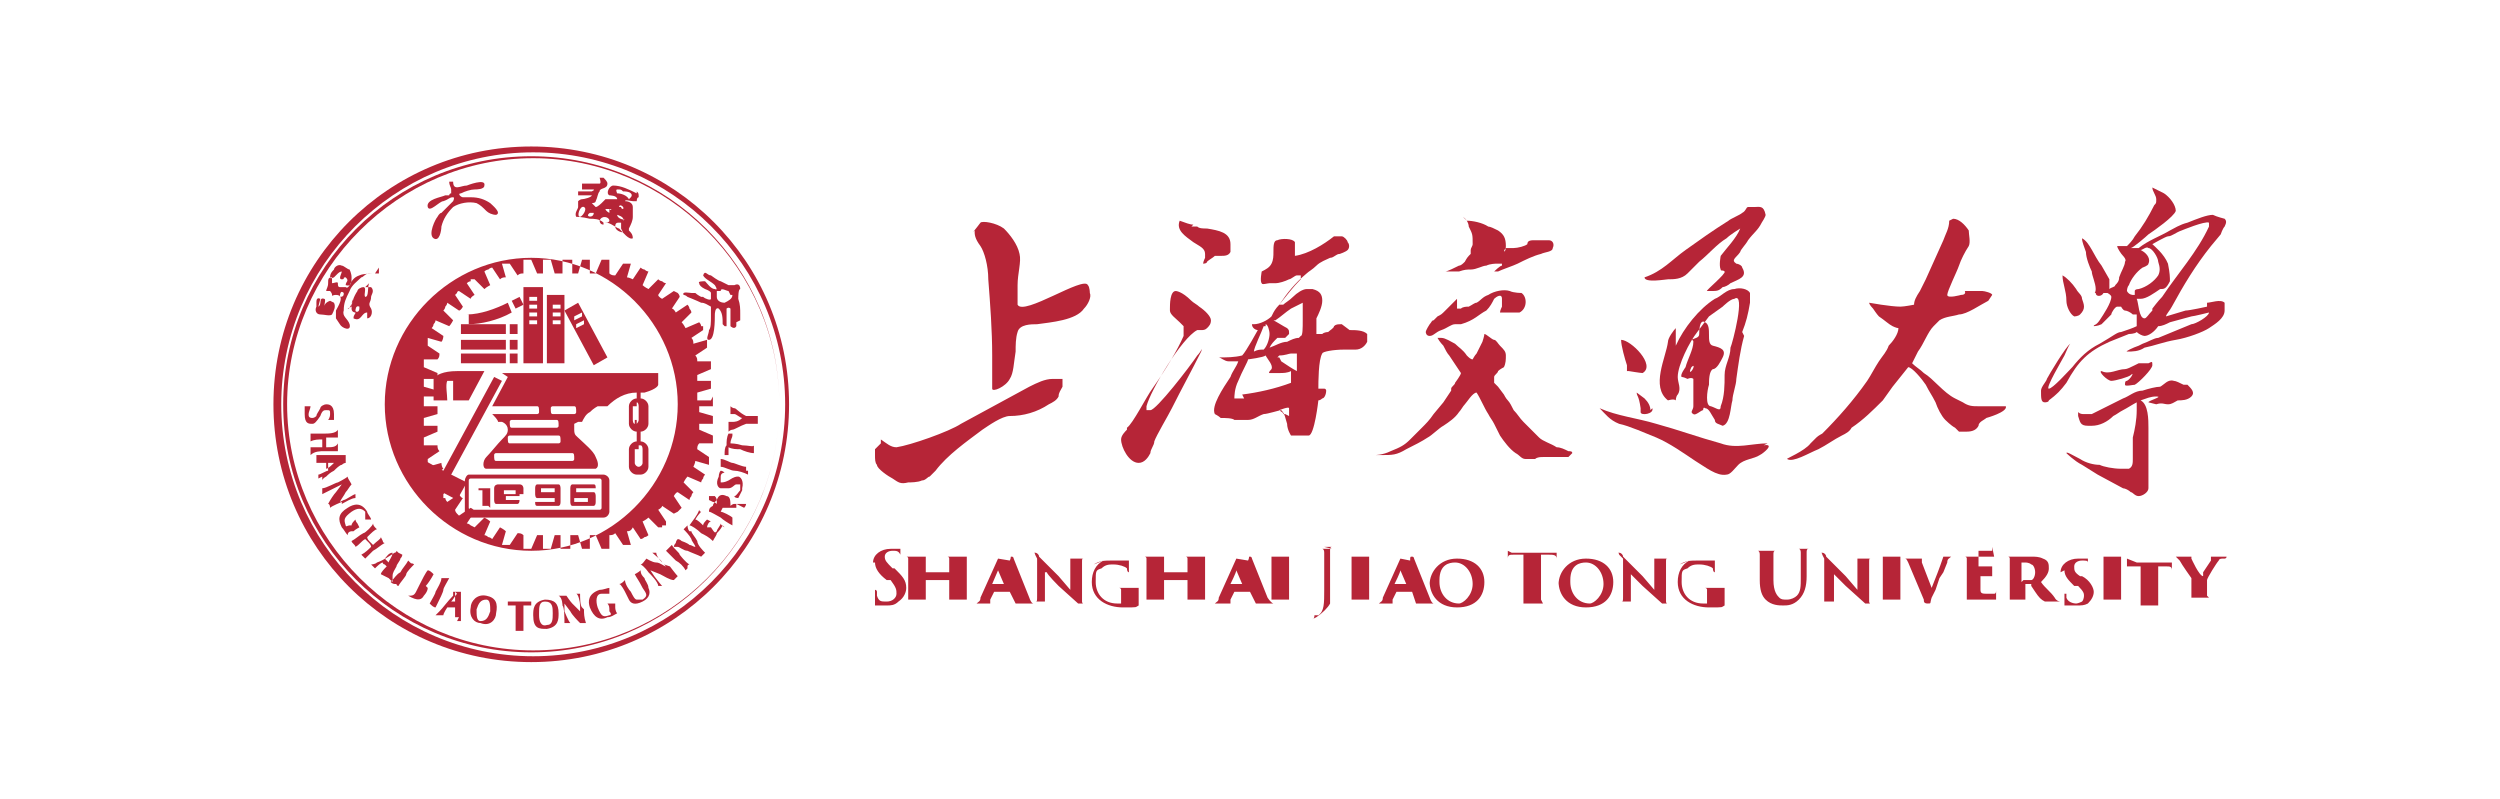<?xml version="1.0" encoding="UTF-8"?>
<svg xmlns="http://www.w3.org/2000/svg" version="1.1" viewBox="0 0 128 40.9">
  <defs>
    <style>
      .cls-1 {
        fill: #b62537;
        fill-rule: evenodd;
      }
    </style>
  </defs>
  <!-- Generator: Adobe Illustrator 28.7.1, SVG Export Plug-In . SVG Version: 1.2.0 Build 142)  -->
  <g>
    <g id="_图层_1" data-name="图层_1">
      <g>
        <path class="cls-1" d="M40.2,20.7c0,7.1-5.8,12.9-12.9,12.9s-12.9-5.8-12.9-12.9,5.8-12.9,12.9-12.9,12.9,5.8,12.9,12.9ZM27.2,7.5c-7.3,0-13.2,5.9-13.2,13.2s5.9,13.2,13.2,13.2,13.2-5.9,13.2-13.2-5.9-13.2-13.2-13.2h0Z"/>
        <path class="cls-1" d="M39.9,20.7c0,7-5.7,12.6-12.6,12.6s-12.6-5.7-12.6-12.6,5.7-12.6,12.6-12.6,12.6,5.7,12.6,12.6h0ZM27.2,8c-7,0-12.7,5.7-12.7,12.7s5.7,12.7,12.7,12.7,12.7-5.7,12.7-12.7-5.7-12.7-12.7-12.7h0Z"/>
        <path class="cls-1" d="M23.2,9.3c0,.5.4.2.7.2,0,0,1-.4.9,0,0,.2-.4.2-.5.2-.2,0-.5.1-.7.2-.2,0,0,.2.1.2.1,0,.3,0,.4,0,.4,0,.7.1,1,.3.1.1.6.5.3.6-.2,0-.4-.1-.5-.2-.2-.2-.3-.3-.5-.4-.4-.1-.9,0-1.2.2-.3.3-.5.6-.6,1,0,.2-.1.8-.4.6-.3-.2.1-1,.2-1.1,0,0,.1-.2.2-.2,0,0,.2-.2.3-.3,0,0,.2-.2.3-.3,0,0,.1-.2,0-.2-.2,0-.2.1-.5.2-.2,0-.7.6-.8.3-.1-.4.7-.5.9-.6h.2c0,0,0-.1.1-.1,0,0,0-.1,0-.2,0-.1-.1-.2-.1-.4.1,0,.2,0,.3,0h0ZM22.5,24l-.9-.5-.3.5c.2.2.3.4.4.7l1.7.9.5-.9-.8-.4,2.6-4.8s0,0,0,0l-.4-.2s0,0,0,0l-2.6,4.8Z"/>
        <path class="cls-1" d="M24.1,24.5c0,0-.1,0-.1.1v1.4c0,0,0,.1.1.1h6.6c0,0,.1,0,.1-.1v-1.4c0,0,0-.1-.1-.1,0,0-6.6,0-6.6,0ZM24.1,24.3h6.8c.1,0,.3.1.3.3v1.6c0,.1-.1.3-.3.3h-6.8c-.1,0-.3-.1-.3-.3v-1.6c0-.1.1-.3.2-.3h0ZM23.6,17.1h2.3v-.5h-2.3v.5h0ZM23.6,17.9h2.3v-.5h-2.3v.5h0ZM23.6,18.6h2.3v-.5h-2.3v.5h0ZM28.3,20.8c0,0-.1,0-.1.1h0c0,.2,0,.3.1.3h1.1c0,0,.1,0,.1-.1h0c0-.2,0-.3-.1-.3h-1.1ZM26.2,21.5c0,0-.1,0-.1.1h0c0,.2,0,.3.1.3h2.3c0,0,.1,0,.1-.1h0c0-.2,0-.3-.1-.3h-2.3ZM26.1,22.3c0,0-.1,0-.1.1h0c0,.2,0,.3.1.3h2.5c0,0,.1,0,.1-.1h0c0-.2,0-.3-.1-.3h-2.5ZM25.4,23.2c0,0-.1,0-.1.1h0c0,.2,0,.3.1.3h3.9c0,0,.1,0,.1-.1h0c0-.2,0-.3-.1-.3h-3.9ZM32.7,22.8h0c0,.2,0,.2,0,.2h-.1s0,0,0,0h0c0,0-.1,0-.1,0v.7c0,.1.1.2.2.2h0c.1,0,.2-.1.2-.2v-.7c0,0,0-.2-.1-.2ZM25.2,20.8h0l.8-1.5s0,0,0,0l-.3-.2h8v.6s0,.2-.7.4c0,0-.1,0-.2,0v.3c.2,0,.4.2.4.4v.9c0,.2-.2.4-.4.4v.5c.2,0,.4.2.4.4v.9c0,.2-.2.4-.4.4h-.2c-.2,0-.4-.2-.4-.4h0v-.9c0-.2.2-.4.4-.4v-.5c-.2,0-.4-.2-.4-.4v-.9c0-.2.2-.4.4-.4v-.3c-.6,0-1.1.3-1.5.7h-.5s-.2.1-.4.3c-.2.1-.3.3-.4.5h-.2s0,0-.2.1c0,0,0,0,0,0h0s0,0,0,0c0,0,0,0,0,0,0,0,0,0,0,0h0s0,0,0,0h0s0,0,0,0h0s0,0,0,0c0,0,0,.2,0,.3,0,.3.1.3.3.5.2.2.7.6.8.9.1.2.2.5,0,.6,0,0,0,0,0,0h-5.6c-.2,0-.2-.4,0-.6.2-.2.6-.7.8-.9.2-.2.3-.3.3-.5,0-.3-.3-.4-.3-.4h-.2c0-.1-.2-.3-.3-.4h2.3c0,0,.1,0,.1-.1h0c0-.2,0-.3-.1-.3h-2.1,0ZM23.1,19.5c0,0-.2,0-.2,0-.1.2,0,.7,0,1h-.7v-1.1c.1-.2.5-.4,1.2-.4h1.4s0,0,0,0l-.8,1.5h-.8s0-1,0-1ZM32.5,21.5h.1s0,0,0,0v.2c0,0,.1-.1.1-.2v-.7c0,0,0-.2-.1-.2h0c0,.2,0,.2,0,.2h-.1s0,0,0,0h0c0,0-.1,0-.1,0v.7c0,0,0,.2.1.2v-.2s0,0,0,0h0ZM26.1,17.1h.4v-.5h-.4v.5Z"/>
        <path class="cls-1" d="M23.9,16.1c.7,0,1.5-.3,2.1-.6l.2.5c-.7.4-1.6.6-2.2.6v-.5ZM26.2,15.4l.4-.2.2.4-.4.2-.2-.4ZM26.1,17.9h.4v-.5h-.4v.5ZM26.1,18.6h.4v-.5h-.4v.5h0ZM29.5,16.6v.2c0,0,.4-.2.4-.2v-.2c0,0-.4.2-.4.2ZM29.4,16.2v.2c0,0,.4-.2.4-.2v-.2c0,0-.4.2-.4.2ZM28.9,15.9l.7-.4,1.5,2.8-.7.4-1.5-2.8Z"/>
        <path class="cls-1" d="M28.3,16.6h.4v-.2h-.4v.2ZM28.3,16.2h.4v-.2h-.4v.2ZM28.3,15.8h.4v-.2h-.4v.2ZM27.1,16.6h.4v-.2h-.4v.2ZM27.1,16.2h.4v-.2h-.4v.2ZM27.1,15.8h.4v-.2h-.4v.2ZM27.1,15.4h.4v-.2h-.4v.2ZM26.8,18.6h1v-3.9h-1v3.9h0ZM28,18.6h.9v-3.5h-.9v3.5Z"/>
        <path class="cls-1" d="M36.4,20.5h-.7c0,0,0-.1,0-.1,0-.1,0-.2,0-.3,0,0,0,0,0,0l.7-.2s0,0,0,0c0,0,0-.1,0-.2h0c0,0,0-.1,0-.2,0,0,0,0,0,0h-.7s0,0,0,0c0-.1,0-.2,0-.3,0,0,0,0,0,0l.7-.3s0,0,0,0c0,0,0-.1,0-.2h0c0,0,0-.1,0-.2,0,0,0,0,0,0h-.7c0,.1,0,0,0,0,0-.1,0-.2-.1-.3,0,0,0,0,0,0l.6-.4s0,0,0,0c0,0,0-.1,0-.2h0c0,0,0-.1,0-.2,0,0,0,0,0,0l-.7.2s0,0,0,0c0-.1,0-.2-.1-.3,0,0,0,0,0,0l.6-.4s0,0,0,0v-.2c-.1,0-.1,0-.1,0h0c0,0,0-.1-.1-.2,0,0,0,0,0,0l-.7.3s0,0,0,0c0,0-.1-.2-.2-.3,0,0,0,0,0,0l.5-.5s0,0,0,0c0,0,0-.1-.1-.2h0s0,0,0,0c0,0,0-.1-.1-.2,0,0,0,0,0,0l-.6.4s0,0,0,0c0,0-.1-.2-.2-.2,0,0,0,0,0,0l.4-.6s0,0,0,0c0,0,0-.1-.1-.2h0s0,0,0,0h0s0,0,0,0c0,0,0,0-.2-.1,0,0,0,0,0,0l-.6.4s0,0,0,0c0,0-.2-.1-.2-.2,0,0,0,0,0,0l.4-.6s0,0,0,0c0,0-.1,0-.2-.1h0s0,0,0,0h0c0,0-.1,0-.2-.1,0,0,0,0,0,0l-.5.5s0,0,0,0c0,0-.2-.1-.3-.2,0,0,0,0,0,0l.3-.7s0,0,0,0c0,0-.1,0-.2-.1h0s0,0,0,0c0,0-.1,0-.2-.1,0,0,0,0,0,0l-.4.6s0,0,0,0c0,0-.2-.1-.3-.1,0,0,0,0,0,0l.2-.7s0,0,0,0c0,0-.1,0-.2,0h0c0,0-.1,0-.2,0,0,0,0,0,0,0l-.4.6s0,0,0,0c-.1,0-.2,0-.3-.1,0,0,0,0,0,0v-.7c0,0,0,0,0,0,0,0-.1,0-.2,0h0s0,0,0,0c0,0-.1,0-.2,0,0,0,0,0,0,0l-.3.7s0,0,0,0c-.1,0-.2,0-.3,0,0,0,0,0,0,0v-.7s0,0,0,0c0,0-.1,0-.2,0h0c0,0-.1,0-.2,0,0,0,0,0,0,0l-.2.7s0,0,0,0c-.1,0-.2,0-.3,0,0,0,0,0,0,0v-.7c0,0-.1,0-.1,0,0,0,0,0-.1,0h-.2s0,0-.1,0c0,0,0,0,0,0v.7c0,0-.1,0-.1,0-.1,0-.2,0-.3,0,0,0,0,0,0,0l-.2-.7s0,0,0,0c0,0-.1,0-.2,0h0c0,0-.1,0-.2,0,0,0,0,0,0,0,0,0,0,0,0,0v.7s0,0,0,0h-.3c0,0,0,0,0,0l-.3-.7s0,0,0,0c0,0-.1,0-.2,0h0s0,0,0,0c0,0-.1,0-.2,0,0,0,0,0,0,0v.7c0,0,0,0,0,0-.1,0-.2,0-.3.1,0,0,0,0,0,0l-.4-.6s0,0,0,0c0,0-.1,0-.2,0h0c0,0-.1,0-.2,0,0,0,0,0,0,0l.2.7s0,0,0,0c-.1,0-.2,0-.3.1,0,0,0,0,0,0l-.4-.6s0,0,0,0c0,0-.1,0-.2.1h0s0,0,0,0c0,0-.1,0-.2.1,0,0,0,0,0,0l.3.7s0,0,0,0c0,0-.2.1-.3.2,0,0,0,0,0,0l-.5-.5s0,0,0,0h-.2c0,.1,0,.1,0,.1h0c0,0-.1,0-.2.1,0,0,0,0,0,0l.4.6s0,0,0,0c0,0-.2.1-.2.2,0,0,0,0,0,0l-.6-.4s0,0,0,0c0,0-.1,0-.1.1h0s0,0,0,0c0,0-.1.1-.1.1,0,0,0,0,0,0l.4.6s0,0,0,0c0,0-.1.2-.2.2,0,0,0,0,0,0l-.6-.4s0,0,0,0c0,0,0,.1-.1.2h0c0,0,0,.1-.1.2,0,0,0,0,0,0l.5.5s0,0,0,0c0,0-.1.2-.2.3,0,0,0,0,0,0l-.7-.3s0,0,0,0c0,0,0,.1-.1.2h0c0,0,0,.1-.1.2,0,0,0,0,0,0l.6.4s0,0,0,0c0,0,0,.2-.1.3,0,0,0,0,0,0l-.7-.2s0,0,0,0c0,0,0,.1,0,.2h0c0,0,0,.1,0,.2,0,0,0,0,0,0l.6.4s0,0,0,0c0,.1,0,.2-.1.3,0,0,0,0,0,0h-.7c0,0,0,0,0,0v.2h0c0,0,0,.1,0,.2,0,0,0,0,0,0l.7.3s0,0,0,0c0,.1,0,.2,0,.3,0,0,0,0,0,0h-.7s0,0,0,0c0,0,0,.1,0,.2h0c0,0,0,.2,0,.2,0,0,0,0,0,0l.7.2s0,0,0,0c0,.1,0,.2,0,.3,0,0,0,0,0,0h-.7c0,0,0,0,0,.1,0,0,0,.1,0,.2h0c0,0,0,.2,0,.2,0,0,0,0,0,0h.7c0,0,0,.1,0,.1,0,.1,0,.2,0,.3,0,0,0,0,0,0l-.7.2s0,0,0,0c0,0,0,.1,0,.2h0c0,0,0,.2,0,.2,0,0,0,0,0,0h.7s0,0,0,0c0,.1,0,.2,0,.3,0,0,0,0,0,0l-.7.3s0,0,0,0v.2s0,0,0,0h0v.2c0,0,0,0,0,0h.7c0-.1,0,0,0,0,0,.1,0,.2.1.3,0,0,0,0,0,0l-.6.4s0,0,0,0c0,0,0,.1,0,.2h0c0,0,0,.1,0,.2,0,0,0,0,0,0l.7-.2s0,0,0,0c0,0,0,.2.1.3,0,0,0,0,0,0l-.6.4s0,0,0,0v.2c.1,0,.1,0,.1,0h0s0,0,0,0c0,0,0,.1.1.2,0,0,0,0,0,0l.7-.3s0,0,0,0c0,0,.1.2.2.3,0,0,0,0,0,0l-.5.5s0,0,0,0v.2h.1s0,0,0,0c0,0,0,.1.1.2,0,0,0,0,0,0l.6-.4s0,0,0,0c0,0,.1.2.2.2,0,0,0,0,0,0l-.4.6s0,0,0,0c0,0,0,.1.1.2h0s0,0,0,0c0,0,.1.1.1.1,0,0,0,0,0,0l.6-.4s0,0,0,0c0,0,.2.1.2.2,0,0,0,0,0,0l-.4.6s0,0,0,0c0,0,.1,0,.2.1h0s0,0,0,0h0s.2.1.2.1c0,0,0,0,0,0l.5-.5s0,0,0,0c0,0,.2.1.3.2,0,0,0,0,0,0l-.3.7s0,0,0,0c0,0,.1,0,.2.1h0s0,0,0,0c0,0,.1,0,.2.1,0,0,0,0,0,0l.4-.6s0,0,0,0c0,0,.2.1.3.2,0,0,0,0,0,0l-.2.7s0,0,0,0h.2c0,0,0,0,0,0t0,0c0,0,.1,0,.2,0,0,0,0,0,0,0l.4-.6s0,0,0,0c.1,0,.2,0,.3.1,0,0,0,0,0,0v.7c0,0,0,0,0,0,0,0,.1,0,.2,0h0c0,0,.1,0,.2,0,0,0,0,0,0,0l.3-.7s0,0,0,0c.1,0,.2,0,.3,0,0,0,0,0,0,0v.7s0,0,0,0c0,0,.1,0,.2,0h0c0,0,.1,0,.2,0,0,0,0,0,0,0l.2-.7s0,0,0,0c.1,0,.2,0,.3,0,0,0,0,0,0,0v.7c0,0,0,0,.1,0h.4s0,0,0,0v-.7c0,0,.1,0,.1,0,.1,0,.2,0,.3,0,0,0,0,0,0,0l.2.7s0,0,0,0c0,0,.1,0,.2,0h0c0,0,.1,0,.2,0,0,0,0,0,0,0v-.7s0,0,0,0c.1,0,.2,0,.3,0,0,0,0,0,0,0l.3.7s0,0,0,0c0,0,.1,0,.2,0h.2c0,0,0,0,0,0v-.7c-.1,0,0,0,0,0,.1,0,.2,0,.3-.1,0,0,0,0,0,0l.4.6s0,0,0,0c0,0,.1,0,.2,0h0s0,0,0,0c0,0,.1,0,.2,0,0,0,0,0,0,0l-.2-.7s0,0,0,0c.1,0,.2,0,.3-.2,0,0,0,0,0,0l.4.6s0,0,0,0c0,0,.1,0,.2-.1h0s0,0,0,0c0,0,.1,0,.2-.1,0,0,0,0,0,0l-.3-.7s0,0,0,0c0,0,.2-.1.3-.2,0,0,0,0,0,0l.5.5s0,0,0,0h.2c0-.1,0-.1,0-.1,0,0,0,0,0,0h.2c0-.1,0-.2,0-.2l-.4-.6s0,0,0,0c0,0,.2-.1.2-.2,0,0,0,0,0,0l.6.4s0,0,0,0c0,0,0,0,.2-.1h0s0,0,0,0h0c0,0,.1-.1.2-.2,0,0,0,0,0,0l-.4-.6s0,0,0,0c0,0,.1-.2.2-.2,0,0,0,0,0,0l.6.4s0,0,0,0c0,0,0-.1.1-.2h0s0,0,0,0c0,0,0-.1.1-.2,0,0,0,0,0,0l-.5-.5s0,0,0,0c0,0,.1-.2.2-.3,0,0,0,0,0,0l.7.3s0,0,0,0c0,0,0-.1.1-.2h0s0,0,0,0h0c0,0,0-.1.1-.2,0,0,0,0,0,0l-.6-.4s0,0,0,0c0,0,.1-.2.1-.3,0,0,0,0,0,0l.7.2s0,0,0,0c0,0,0-.1,0-.2h0s0,0,0,0c0,0,0-.1,0-.2,0,0,0,0,0,0l-.6-.4s0,0,0,0c0-.1,0-.2.1-.3,0,0,0,0,0,0h.7c0,0,0,0,0,0,0,0,0-.1,0-.2h0c0,0,0-.2,0-.2,0,0,0,0,0,0l-.7-.3s0,0,0,0c0-.1,0-.2,0-.3,0,0,0,0,0,0h.7s0,0,0,0c0,0,0-.1,0-.2h0c0,0,0-.2,0-.2,0,0,0,0,0,0l-.7-.2s0,0,0,0c0-.1,0-.2,0-.3,0,0,0,0,0,0h.7c0,0,0,0,0-.1v-.4s0,0,0,0h0ZM27.2,28.2c-4.1,0-7.5-3.4-7.5-7.5s3.4-7.5,7.5-7.5,7.5,3.4,7.5,7.5-3.4,7.5-7.5,7.5Z"/>
        <path class="cls-1" d="M26.8,25.3h0s0,0,0,0h0s0,0,0,0c0,0,0,0,0-.1v-.2c0,0,0-.2-.2-.2h-1.1c0,0-.2,0-.2.2v.2c0,0,0,.1,0,.1h0s0,0,0,0h0s0,0,0,0c0,0,0,0,0,.1v.2c0,0,0,.2.1.2h1.1c0,0,.1,0,.1-.2v-.2c0,0,0-.1,0-.1h0ZM25.8,25.1s0,0,0,0h.6s0,0,0,0h0c0,.2,0,.2,0,.2h-.6s0,0,0,0h0c0-.1,0-.1,0-.1ZM26.6,25.6s0,0,0,0h-.7s0,0,0,0h0c0-.2,0-.2,0-.2h.7s0,0,0,0c0,0,0,.1,0,.1ZM25,25.9h-.3v-.8s0,0,0,0c0,0,0,0,0,0h-.2c0,0,0-.1,0-.1h.3c0,0,0,0,0,0,0,0,0,0,.1,0h.2s0,0,0,0c0,0,0,1,0,1ZM17.1,15.5c.1.2,0,.4-.1.6-.1.1-.4,0-.6,0-.2,0-.3-.2-.2-.4,0,0,0-.1,0-.2,0-.1,0-.3.2-.2,0,0-.1.4-.1.4,0,0,0,0,0,0,.2-.1,0-.5.3-.4.1,0,0,.3,0,.4,0,0,0-.2.3-.3,0,0,0,0,0,0h0ZM17.1,14.2s-.2.1-.2,0c0-.2.1-.3.2-.4,0-.1.2-.3.4-.2.1,0,.3.2.4.2,0,0,.1.2.1.4,0,.2,0,.5-.3.4,0-.2.2-.2,0-.4-.2,0,0,.1-.2.1-.2,0,0-.3,0-.4,0,0-.1,0-.2.1,0,0,0,0-.1.1ZM18.7,14.7c0,0,.2,0,.3,0,.2.2,0,.4,0,.5,0,.3-.2.3,0,.6.1.2,0,.5-.2.5,0,0,0-.2,0-.3-.3,0-.3.5-.7.3,0,0,0,0,0,0,0-.2.1-.2.1-.3,0,0-.2,0-.2-.2,0-.3.1-.6.3-.9,0-.1.2-.2.3-.2.2,0,0,.4.1.5.2,0,.1-.5.2-.7,0,0,0,0,0,0ZM18,15.7c0-.1,0-.3.1-.4,0,0,0,0,0,0,0,0,0,0,0,0s-.2.6-.3.5h0ZM18.4,15.8h0c0,.2-.2.2-.2.1,0,0,0-.3.2-.2,0,0,0,0,0,0h0ZM19.2,14c-.1,0-.6,0-.8.1-.3.1-.4.3-.5.5,0,0-.1.2-.2.1,0,0-.2,0-.3,0-.1,0-.1-.1-.1-.2,0-.1-.2,0-.3,0,0,0,0-.2,0-.3-.2,0-.2.1-.2.3,0,.2-.1.3-.1.4,0,0,.1,0,.2,0,0,0,.1.1.1.2,0,.1,0,0,.2,0,.5,0,.1.6,0,.8,0,.1,0,.3,0,.4,0,0,.2.3.2.3.1.2.6.4.5,0-.1-.3-.4-.4-.3-.7,0-.4.1-.6.3-1,.1-.3.4-.5.6-.7.1,0,.2-.2.4-.2.2,0,.3,0,.5,0,0,0,0-.3,0-.3ZM17.4,15.2c0,0,0-.4.2-.2,0,.1,0,.2-.2.2ZM32.6,9.9c-.4-.2-.8-.4-1.2-.4-.2,0-.4.4-.2.5,0,0,.4,0,.4.2,0,0-.3,0-.6,0,0,0,0,0,0,0,0,0-.1.1-.2.2,0,0-.2.2-.3.2,0,0-.2-.2-.2-.2,0,0,.2,0,.2-.1.1-.2.1-.4.2-.5,0-.2.4-.1.4-.4,0-.1-.1-.2-.2-.3h0c0,0-.2,0-.2,0,0,0,.1.3,0,.3-.2,0-.4,0-.6,0,0,0-.2,0-.3,0,0,0,0,0,0,0,0,0,0,.2,0,.3t0,0s0,0,0,0c0,0,.2,0,.2,0,.1,0,.2,0,.3,0,.1,0,.2,0,0,.1h0s0,0,0,0c-.2,0-.5,0-.7,0,0,0,0,0,0,0,0,0,0,.1,0,.2,0,0,.1,0,.2,0,0,0,.3,0,.4,0,0,0,0,0,0,0,0,0,0,0,0,0,0,0,.1,0,.1,0,0,.1-.4.2-.5.2-.1,0-.2.1-.2.1,0,0,0,.2,0,.3,0,.1-.2.3-.1.5,0,0,.3,0,.7.1,0,0,0,0,0,0,.2,0,.5,0,.7.2,0,0,.1,0,.2,0,.3.1.5.3.6.3.2.2.5.6.7.5,0-.2-.1-.3-.2-.4,0,0,0,0,0-.1.1-.2.2-.4.2-.6,0-.2,0-.3,0-.5,0-.2-.2-.3-.4-.3,0,0,0,0,0,0,0-.1.3,0,.4,0,0,0,.2,0,.2,0,0,0,0-.2.1-.2,0-.2,0-.2-.1-.3ZM29.7,11.1c.1,0,.4-.4.2-.5-.2-.1-.4.5-.2.5ZM30.2,10.9s.1,0,.2,0c0,0,0,0,0,0,0,.3-.5.2-.2,0h0ZM31.3,10.5c0,0,.2,0,.2,0,0,0,0,0,0,0,0,0-.1,0-.2,0,0,0,0,0,0,0h0ZM30.9,11.4c.1,0,.3,0,.3-.1,0-.2-.4-.3-.5,0,0,0,0,.2.2.2ZM31.2,10.9s-.2-.1-.2-.2c0,0,.1,0,.3,0,0,0,0,0,0,0,0,0,0,.1-.1,0h0ZM31.8,11.7c0-.1,0-.2,0-.3,0,0,0,0,0,0,0,0,0,0-.1,0,0,0,0,0,0,0-.1,0-.2,0-.2.2,0,.2.3.3.4.3,0,0,0,0,0,0ZM32,11.2c0,.1-.4,0-.4-.2,0,0,0,0,0,0,0,0,.4.1.3.3h0ZM31.7,10.6c0-.2.3,0,.2.1,0,0,0,0,0,0,0,0,0,0,0,0,0,0-.1,0-.1-.1ZM32.2,10.2s0,0,0,0c-.1-.2-.4-.3-.6-.3,0,0,0,0,0,0h0c0,0-.1-.2,0-.2.2,0,.2,0,.3.1.1,0,.3,0,.4.1,0,0,0,0,0,0,0,0,0,0,0,0h0s0,0,0,0c.1.1,0,.2,0,.2ZM37.9,16.4c0,0,0-.2,0-.3,0-.3,0-.5-.1-.8,0-.1,0-.5.1-.5,0,0,0,0,0,0,0-.2-.1-.3-.3-.2-.1,0-.2,0-.3,0,0,0-.2-.1-.4-.2-.1,0-.5-.3-.5-.3-.2,0-.3-.3-.4,0,.1.2.4.3.6.5,0,0,.2.3,0,.2-.2,0-.4-.3-.5-.4-.1,0-.4,0-.3.1,0,.1.1.2.3.3,0,0,.3.1.3.2,0,0,0,.3,0,.3,0,.1-.3,0-.4-.1,0,0,0,0-.1,0,0,0-.2-.1-.3-.2,0,0-.1,0-.2,0-.1,0-.5-.1-.4.1,0,0,0,0,0,0,0,0,.1,0,.2.1,0,0,.5.2.7.3.2,0,.3.1.5.2,0,0,0,0,0,.1,0,0,0,.3,0,.4,0,.3,0,.6-.1.7,0,.2-.2.5,0,.5.3,0,.3-1,.3-1.3,0,0,0-.4.2-.3.2.2.2.5.2.8,0,0,0,0,.1.1,0,0,.1,0,.1,0,0,0,0-.2,0-.3,0-.2,0-.4,0-.6,0,0,.1-.1.2,0h0s0,.2,0,.2c0,.2,0,.7,0,.7,0,0,.2.2.3,0,0,0,0-.2,0-.2ZM37.5,15.1c0,.2-.2.3-.4.4-.2,0-.4-.1-.4-.3,0,0,0-.3,0-.3,0,0,.2,0,.2,0,0,0,0,0,0,0,0-.2.3,0,.4,0,0,0,.1.2.1.2h0ZM28.6,24.8h-1.1c0,0-.1,0-.1.2v.3c0,0,0,.2.1.2h.9s0,0,0,0h0c0,.1,0,.2,0,.2h-.7s0,0,0,0h-.3c0,.1,0,.2.1.2h1.1c0,0,.1,0,.1-.2v-.7c0,0,0-.2-.1-.2ZM28.4,25.2s0,0,0,0h-.7s0,0,0,0v-.2s0,0,0,0h.7s0,0,0,0v.2ZM29.3,25.9h1.1c0,0,.1,0,.1-.2v-.3c0,0,0-.2-.1-.2h-.9s0,0,0,0h0c0-.1,0-.2,0-.2h.7s0,0,0,0h.3c0-.1,0-.2-.1-.2h-1.1c0,0-.1,0-.1.2v.7c0,0,0,.2.1.2ZM29.4,25.5s0,0,0,0h.7s0,0,0,0v.2s0,0,0,0h-.7s0,0,0,0v-.2ZM15.6,21.2c0,0,0-.3,0-.4,0,0,.2,0,.3,0h0c0,.1-.1.3-.1.4,0,.1,0,.2.2.2,0,0,.1,0,.2-.1,0-.1.1-.2.2-.4,0-.1.2-.2.3-.2.1,0,.4,0,.4.5,0,0,0,.2,0,.3,0,0-.2,0-.3,0h0c0,0,.1-.1.1-.3,0-.2,0-.2-.2-.2-.1,0-.2,0-.3.3-.2.3-.3.4-.4.4-.2,0-.4,0-.4-.5ZM16.6,23.1c-.2,0-.5,0-.7.2,0,0,0-.1,0-.2,0,0,0-.1,0-.2.2,0,.5,0,.6,0,0,0,0-.2,0-.2,0,0,0-.2,0-.2-.2,0-.4,0-.6.1,0,0,0-.1,0-.2,0,0,0,0,0-.2.2,0,.5,0,.7,0,.2,0,.6,0,.7-.2h0c0,0,0,.1,0,.2,0,0,0,.1,0,.2-.1,0-.3,0-.6,0,0,.2,0,.3,0,.5.3,0,.5,0,.6-.2h0c0,0,0,.1,0,.2,0,0,0,.1,0,.2-.2,0-.5,0-.7,0h0ZM16.3,24.5c0,0,0-.1,0-.2.1,0,.4-.2.5-.2,0,0,0-.1,0-.2v-.2c-.2,0-.4,0-.6,0,0,0,0-.1,0-.2,0,0,0-.1,0-.2,0,0,.2,0,.3,0,.3,0,.7,0,1,0,0,0,.1,0,.2,0h0c0,0,0,.1,0,.2,0,0,0,.1,0,.2,0,0-.1,0-.2.1-.1,0-.3.2-.4.3-.2.1-.3.2-.4.3,0,0-.2.1-.2.2,0,0,0-.1,0-.2ZM17.2,23.7h0c-.2,0-.3,0-.5,0,0,0,0,.2,0,.3.1,0,.3-.2.4-.3h0ZM17.5,25.7c0,0-.5.2-.6.3,0,0,0-.2-.1-.2.1-.2.3-.5.4-.6l.3-.4h0s-.4.2-.4.2c0,0-.4.2-.6.3h0c0-.2,0-.2,0-.3.2,0,.7-.3.8-.3,0,0,.4-.2.5-.3h0c0,.1.1.2.2.4-.1.1-.2.3-.3.4-.1.2-.2.3-.3.5h0s.2-.1.2-.1c.1,0,.5-.3.6-.3,0,0,0,0,0,.1,0,0,0,0,0,.1-.2,0-.5.2-.7.3h0ZM18,27.2c0,0-.2,0-.2.2-.1-.1-.2-.3-.3-.4-.2-.4-.2-.7.3-1,.3-.2.7-.3,1,.2,0,.1.2.3.2.4,0,0-.2,0-.3,0h0c0-.1,0-.3,0-.4-.2-.2-.4-.2-.7,0-.4.3-.4.4-.3.7,0,.1.1,0,.2,0h.1c0-.1.1-.2.2-.3h0c0,0,0,.1.1.2,0,0,0,0,.1.2,0,0-.2.1-.3.2h0ZM19.2,28.1c-.1.1-.4.4-.5.5,0,0,0,0-.1-.1,0,0,0,0-.1-.1.2-.1.4-.3.5-.4,0,0,0-.1-.1-.2,0,0-.1-.1-.2-.2-.2.1-.3.3-.5.4,0-.1-.2-.2-.2-.3.2-.1.4-.3.6-.4.1,0,.5-.4.5-.5h0c0,0,0,.1.1.2,0,0,0,0,.1.1-.1,0-.3.2-.5.4,0,0,0,.1.1.2,0,0,0,0,.2.2.2-.2.4-.3.4-.4h0c0,0,0,0,.1.2,0,0,0,.1.1.1-.2.1-.4.3-.6.4h0ZM19.7,29.5s0,0-.2-.1c0-.1.2-.3.3-.4,0,0,0,0-.1-.1,0,0-.1,0-.1-.1-.1,0-.3.2-.4.3,0,0,0,0-.1-.1,0,0,0,0-.1-.1,0,0,.2,0,.3-.1.3-.1.6-.3.9-.5,0,0,.1,0,.1-.1h0c0,0,0,0,.1.1,0,0,0,0,.2.1,0,0,0,.1-.1.2,0,.1-.2.3-.2.4-.1.2-.2.3-.2.5,0,0,0,.2,0,.3,0,0-.1-.1-.2-.2ZM20.1,28.3h0c-.2,0-.3.2-.4.3,0,0,0,0,.1.1,0,0,0,0,.1.1,0-.1.2-.3.2-.5h0ZM20.2,29.9c0,0-.1,0-.2-.1.2-.2.3-.4.5-.5.1-.2.3-.4.4-.6h0c0,0,0,0,.1.1s.1,0,.2.1c-.1.1-.4.4-.4.5,0,.1-.3.4-.4.6,0,0-.1,0-.1-.1h0ZM21.9,30.1c0,.2-.2.4-.2.4-.1.2-.3.3-.8,0h0c.2,0,.3,0,.4-.2,0,0,.1-.2.2-.4.1-.2.3-.6.4-.7h0c.1,0,.2.1.3.2-.1.2-.3.5-.4.6ZM22.3,31.1c-.1,0-.2-.1-.3-.2.1-.2.3-.5.3-.6.1-.2.3-.5.3-.7h0c0,0,.1,0,.2,0,0,0,.1,0,.2,0-.1.2-.3.5-.3.6,0,.1-.2.5-.3.7ZM23.5,31.6c0,0-.1,0-.2,0,0-.1,0-.4,0-.5,0,0-.1,0-.2,0,0,0-.1,0-.2,0,0,0-.2.3-.2.4,0,0-.1,0-.2,0,0,0-.1,0-.2,0,0,0,.2-.2.2-.2.2-.2.4-.5.7-.8,0,0,0,0,0-.2h0s.2,0,.2,0c0,0,.1,0,.2,0,0,0,0,.1,0,.2,0,.2,0,.3,0,.5,0,.2,0,.4,0,.5,0,0,0,.2,0,.3,0,0-.1,0-.2,0h0ZM23.4,30.4h0c-.1.1-.2.3-.3.4,0,0,0,0,.1,0,0,0,0,0,.1,0,0-.2,0-.3,0-.5ZM25.4,31.4c0,.3-.3.7-.8.5-.3,0-.6-.3-.5-.8,0-.3.3-.7.8-.6.5.1.6.4.5.9h0ZM24.4,31.2c0,.3,0,.6.2.6.3,0,.4-.2.5-.5,0-.3,0-.6-.2-.6-.3,0-.4.2-.5.5ZM27.2,31h0c-.1,0-.2,0-.4,0,0,0,0,.3,0,.6,0,.3,0,.6,0,.7,0,0-.1,0-.2,0,0,0-.1,0-.2,0,0-.2,0-.6,0-.7,0-.2,0-.4,0-.6-.2,0-.4,0-.4,0h0c0,0,0-.1,0-.2.2,0,.4,0,.6,0,.2,0,.4,0,.6,0,0,0,0,.1,0,.2ZM28.6,31.4c0,.3,0,.7-.6.8-.4,0-.7,0-.7-.7,0-.3,0-.7.6-.8.5,0,.7.2.7.7ZM27.6,31.5c0,.3.1.6.4.5.3,0,.3-.3.3-.6,0-.3,0-.6-.4-.6-.3,0-.3.3-.3.6ZM29.9,31.2c0,.2,0,.4.1.7,0,0-.2,0-.3,0-.1-.1-.4-.4-.5-.6l-.3-.4h0v.4c0,0,.2.5.3.6,0,0-.2,0-.3,0,0-.2,0-.8-.1-.9,0,0,0-.4-.2-.5h0c.1,0,.3,0,.4,0,0,0,.2.3.3.4.2.2.3.3.4.4h0s0-.3,0-.3c0-.2-.1-.6-.2-.6,0,0,.1,0,.1,0,0,0,0,0,.1,0,0,.2,0,.6.1.7h0ZM31.5,31.1c0,0,0,.2.1.3-.2.1-.3.2-.5.2-.4.2-.7,0-.9-.5-.1-.3-.1-.7.5-.9.2,0,.4-.1.5-.1,0,.1,0,.2,0,.3h0c-.1,0-.3,0-.4,0-.3,0-.3.4-.2.7.2.5.3.5.6.4.1,0,.1-.1,0-.2h0c0-.2,0-.3-.1-.4h0c0,0,.1,0,.2,0,0,0,.1,0,.2,0,0,0,0,.2,0,.3ZM33,29.6c0,.1.2.3.2.5.1.2.1.5-.3.7-.4.2-.6.1-.7-.1,0,0-.1-.2-.2-.4,0,0-.2-.4-.3-.4h0c.1,0,.2-.1.3-.2,0,.2.2.5.3.6.1.2.2.4.3.4,0,0,.2,0,.3,0,.3-.2.2-.3,0-.6-.2-.4-.3-.5-.4-.7,0,0,.2-.1.3-.2,0,.2.1.3.2.4ZM34.3,29c0,0,.3.4.4.5,0,0-.1.1-.2.2-.2,0-.5-.2-.7-.3l-.5-.2h0s.2.3.2.3c0,0,.3.4.4.5,0,0,0,0-.1,0,0,0,0,0-.1,0,0-.2-.4-.6-.5-.7,0,0-.2-.3-.4-.4h0c.1,0,.2-.2.3-.3,0,0,.3.2.5.2.2,0,.4.2.5.2h0s-.2-.2-.2-.2c0-.1-.4-.4-.5-.5,0,0,0,0,.1,0,0,0,0,0,.1,0,0,.2.3.5.4.6ZM35.2,29.1s0,0-.1.1c-.1-.2-.3-.4-.5-.5-.2-.2-.4-.4-.5-.5h0c0,0,0,0,.1-.1,0,0,0,0,.2-.2.1.2.4.4.4.5,0,0,.3.4.5.5,0,0-.1,0-.1.1h0ZM35.4,27.2c0,.1.2.3.3.5,0,.2.3.5.4.6,0,0-.1.1-.2.2-.2-.1-.5-.2-.7-.3-.2,0-.4-.2-.5-.2,0,0-.2,0-.2,0h0s0-.1.1-.2c0,0,0-.1.1-.2,0,0,.1,0,.2.1,0,0,.3.1.4.2.1,0,.2.1.3.1h0c0-.1-.2-.3-.2-.4-.1-.2-.3-.4-.4-.5,0,0,0,0,.1-.1,0,0,0,0,.1-.1,0,0,0,.2.1.3ZM37,26.9c-.1.2-.2.3-.3.4,0,.1-.1.2-.2.4-.2-.2-.4-.3-.6-.4-.2-.2-.5-.4-.6-.4h0c.2-.3.4-.5.5-.8,0,0,0,.1.1.1h0c0,0-.2.2-.3.4.1,0,.3.2.4.3,0-.1.1-.2.2-.3,0,0,0,0,.2.1-.1,0-.2.2-.2.3h.2c.2.3.2.3.3.2,0-.1.2-.3.2-.4h0c0,0,0,.1.2.2h0ZM37.7,25.8c0,0,0,.1,0,.2-.1,0-.2,0-.4,0-.1,0-.2,0-.3,0,0,0,0,0-.1.2.1,0,.5.2.6.3,0,0,0,.1,0,.2,0,0,0,.1,0,.2-.2-.1-.5-.3-.6-.4-.2-.1-.5-.3-.6-.3h0c0-.1,0-.2.2-.3,0-.1.1-.2.2-.3.1-.3.3-.3.5-.2.2,0,.2.3.2.5h0c0,0,.1-.1.2-.1,0,0,0,0,.2,0,.1,0,.3,0,.4,0h0c0,0,0,.1-.1.2h0ZM36.3,25.5s0,0,0,.1c0,0,.2.1.2.1,0,0,.1,0,.2.1,0,0,0,0,0-.1,0-.1,0-.2-.1-.3-.2,0-.2,0-.3,0ZM38,25.1c0,0-.1.2-.2.4,0,0-.2,0-.2-.1h0c.1,0,.2-.2.3-.3,0-.1,0-.2,0-.3,0,0-.1,0-.2,0-.1,0-.2.2-.4.2-.1,0-.3,0-.4,0-.1,0-.3-.2-.1-.6,0,0,0-.2.1-.3,0,0,.1,0,.2.1h0c0,0-.2,0-.2.2,0,.1,0,.2,0,.3.1,0,.2,0,.4-.1.3-.2.4-.2.5-.2.1,0,.3.2.2.6h0ZM38.3,24.1c0,0,0,.1,0,.2-.2-.1-.5-.2-.7-.2-.2,0-.5-.2-.7-.2h0c0,0,0-.1,0-.2,0,0,0-.1,0-.2.2,0,.5.2.6.2.1,0,.5.2.7.2,0,0,0,.1,0,.2h0ZM37.5,22.3h0c0,.1-.1.2-.1.4,0,0,.3,0,.6.1.3,0,.6.1.6,0,0,0,0,.1,0,.2,0,0,0,.1,0,.2-.2,0-.5-.1-.7-.2-.2,0-.4,0-.6-.1,0,.2,0,.3,0,.4h0c0,0-.1,0-.2,0,0-.2,0-.4.1-.5,0-.2,0-.4.1-.6,0,0,.1,0,.2,0ZM37.6,20.9c.1,0,.2.2.6.4.1,0,.2,0,.3,0,0,0,.2,0,.3,0,0,0,0,.1,0,.2,0,0,0,0,0,.2,0,0-.2,0-.3,0,0,0-.2,0-.3,0-.3.1-.6.3-.7.3,0,0-.1,0-.2.1h0c0-.2,0-.3,0-.5,0,0,.1,0,.2,0,.1,0,.3,0,.5-.2h0c-.1,0-.3-.2-.4-.2,0,0-.1,0-.2,0,0,0,0,0,0-.2,0,0,0-.1,0-.2,0,0,.1.1.2.1ZM44.8,23c0,0,0,.2,0,.3,0,.2,0,.4.1.5,0,.2.6.6.8.7.3.2.4.3.8.2.1,0,.5,0,.7-.1.2,0,.3-.2.4-.2,0,0,.2-.2.3-.3.6-.8,1.6-1.5,2.4-2.1.3-.2,1-.7,1.4-.7.7,0,1.4-.2,2-.6.2-.1.4-.2.5-.4,0-.2.1-.3.2-.5,0,0,0-.4,0-.4,0,0-.2,0-.3,0,0,0-.2,0-.2,0-.4,0-.8.2-1.2.4l-3.5,1.9c-.6.4-2.6,1.1-3.3,1.2-.3,0-.5-.2-.8-.4,0,0,0,0,0,0,0,.1,0,.2,0,.2h0s0,0,0,0ZM49.9,11.8c0,.2,0,.4.3.8.2.3.4,1,.4,1.7.1,1.3.2,2.6.2,3.9,0,.7,0,1.2,0,1.7h0c0,.2.7-.1.9-.5.2-.3.2-.8.3-1.4,0-.3,0-.7.1-1,.1-.4.7-.4,1-.4.7-.1,2-.2,2.4-.8.2-.2.4-.6.3-.8,0,0,0-.3-.1-.4-.2-.5-3.3,1.6-3.6,1,0-.2,0-.9,0-1,0-.6.2-1.2.1-1.6-.1-.5-.5-1-.8-1.3-.4-.3-1.1-.4-1.2-.3,0,0-.3.4-.4.5h0ZM75.1,11.3c.3,0,.8.1,1.1.3.1,0,.3.1.5.2.3.2.4.4.4.8s-.2.3,0,.1c0,0,.3,0,.4,0,.2,0,.6-.1.7-.2,0-.2.2-.2.4-.2,0,0,.3,0,.4,0,0,0,.2,0,.3,0,.2,0,.3.2.2.4,0,.2-.4.2-.6.3-.4.1-.8.3-1.2.5-.2.1-.8.3-1,.4-.1,0-.2,0-.2,0,0,0,.3-.3.4-.3,0,0,0,0,0-.1,0,0-.3,0-.3,0,0,0-.3,0-.5.1-.2,0-.5.2-.8.2-.2,0-.3,0-.6.1,0,0-.2,0-.3,0-.1,0-.2,0-.4,0,0,0-.1,0,0,0,.1,0,.5-.2.7-.3.1,0,.2-.1.3-.2,0,0,.1-.2.2-.3,0,0,0,0,.1-.1,0,0,0-.1,0-.2,0-.1.1-.2.1-.3,0-.5,0-.5-.2-.9,0,0,0-.3-.3-.5ZM74.8,15.1c-.2.2-.3.3-.5.5,0,0-.3.3-.3.3-.2.2-.2.2-.4.3,0,0-.1.1-.2.2-.1,0-.1.1-.2.2,0,0-.2.3-.2.4,0,0,0,.2.2.2.2,0,.3-.2.6-.3.3-.1.5-.3.7-.3,0,0,.2,0,.3,0,.7-.2.9-.5,1.3-.7.2-.2.3-.4.4-.6.1-.1.4-.3.4,0,0,.1,0,.3,0,.4,0,0-.1.2-.1.3,0,0,.4,0,.4,0,0,0,.3,0,.3,0,0,0,.3,0,.3,0,.4-.2.4-.8.1-1,0,0-.4,0-.6-.1-.3-.1-.8,0-1.1.2-.3.1-.4.3-.6.4-.1,0-.2.1-.4.2-.1,0-.3,0-.4.1,0,0-.2,0-.2,0,0,0,0-.1,0-.2,0,0,0,0,0-.1,0,0,0-.1,0-.2ZM73.8,17.3c.2,0,.5.2.7.3.2.2.4.3.6.6.1.1.2.2.3.2,0,0,.1-.2.2-.3l.3-.6c.1-.3.1-.4.1-.4.1,0,.4.3.5.3.1,0,.2.2.3.3.2.2.3.3.3.5s0,.4-.1.6c0,0-.2.1-.3.2,0,.1-.2.2-.2.3,0,0,0,.2,0,.3,0,0,.1.1.2.2l.3.4h0c0,0,.1.2.2.3.1.1.2.3.3.5.2.2.3.4.5.6l.8.8c.2.2.6.3.9.5.2,0,.4.1.6.2.1,0,.2,0,.2.1,0,0-.1.1-.2.2-.2,0-.4,0-.6,0,0,0-.1,0-.2,0,0,0-.1,0-.2,0,0,0-.1,0-.2,0,0,0-.1,0-.1,0-.1,0-.3,0-.4.1-.2,0-.3,0-.5,0-.2,0-.3-.2-.5-.3-.3-.2-.6-.6-.8-.9l-.3-.6c-.1-.2-.2-.3-.3-.5-.2-.3-.4-.8-.6-1.1-.2,0-.5.5-.6.6-.1.1-.2.3-.3.4-.2.3-.5.5-.8.7-.2.1-.6.5-.8.6-.3.2-.7.4-1.1.6-.5.3-.7.3-1.3.3-.1,0-.2,0-.3,0,0,0,.4,0,.8-.2.5-.2.7-.3,1-.6.2-.2.4-.4.6-.6.2-.2.4-.4.6-.7l.5-.6.4-.6h0s0,0,0-.1c0-.1.2-.2.2-.3,0,0,.3-.4.3-.5-.2-.3-.4-.6-.6-.9-.1-.1-.2-.3-.3-.5,0,0-.2-.2-.3-.4h0ZM99.8,11.3c0,.4-.2.7-.3,1l-.9,2c-.1.2-.2.4-.3.6-.2.3-.3.5-.3.7,0,0-.5.1-.7.1-.5,0-1.6-.2-1.6-.2s0,.1.2.3c0,0,.2.3.3.4.3.2.5.4.7.5,0,0,.2.1.3.1,0,.3-.3.7-.5.9-.1.3-.3.5-.5.8-.2.3-.4.7-.6,1-.7,1-1.5,1.9-2.3,2.7,0,0-.2.1-.3.2-.1.1-.2.2-.3.3-.3.4-1.3.8-1.2.8.3.2,1.1-.3,1.6-.5.4-.2.8-.5,1.2-.7.2-.1.4-.2.5-.4.6-.4,1.1-.9,1.6-1.4l.5-.7.8-1c.2,0,.7.6.9.9.2.4.3.5.5.9.1.3.3.7.5.9,0,0,.3.3.5.4,0,0,.1.1.2.2.1,0,.3,0,.4,0,.3,0,.5-.1.6-.3,0-.2.3-.3.4-.4,0,0,1.1-.3,1-.6,0,0-.2,0-.3,0-.1,0-.3,0-.4,0-.2,0-.5,0-.7,0-.3,0-.5,0-.8-.2,0,0-.2-.1-.4-.2-.6-.3-1.1-1-1.6-1.3-.2-.2-.4-.3-.6-.5l.3-.6c.3-.4.5-1,.8-1.3,0,0,.2-.2.3-.3.3-.2.7-.2,1-.3.4,0,1.1-.5,1.5-.7,0,0,.2-.3.2-.3,0-.1-.4-.2-.5-.2h-.6c0,0-.2,0-.3,0,0,0,.1.2-.2.2,0,0-.7.2-.7,0,0-.2.5-1.2.6-1.5.1-.3.3-.7.5-1,.1-.2,0-.6,0-.8-.2-.3-.5-.6-.8-.6h0ZM66.5,17.3c-.2,0-.4.1-.6.2-.3,0-.6.2-.9.3.1-.2.2-.3.4-.5.1,0,.3,0,.4,0,0,0,.1-.1.2-.2,0-.2,0-.2-.1-.3-.2-.1-.5-.3-.7-.4h.1c.3-.2.5-.4.8-.6.2-.1.4-.2.6-.3,0,0,0,0,0,0,0,.1,0,.5,0,.9,0,.4,0,.8-.1.8,0,0,0,0,0,0h0ZM65.5,18.3s0,0,0,0h-.1c0,0,.1-.1.1-.1.3,0,.5-.1.6-.1.2,0,.3,0,.3,0,0,0,0,0,0,0,0,0,0,.1,0,.3,0,.2,0,.4,0,.6h0c-.2-.1-.5-.3-.8-.5ZM63.7,20.4c-.3,0-.5,0-.5,0,0-.1,0-.5.2-.9.2-.5.5-1,.5-1.1,0,0,.8-.1.9-.2.1.2.4.5.3.7,0,0,0,0,0,0,0,0-.2.2-.1.2,0,0,0,0,.1,0,0,0,.4,0,.4,0,.2,0,.4,0,.6-.1h0c0,.2,0,.4,0,.6-.8.3-1.7.5-2.5.6h0ZM65.8,21.2s0,0-.1,0c0,0,0,0,0,0,0-.1-.1-.1-.2-.2,0,0,.5-.2.5-.1,0,0,0,.4,0,.4h0ZM64.8,16.6c.1,0,.2.3.2.5,0,.2-.1.6-.3.8-.2,0-.3,0-.5.1,0,0,0,0,0,0,0-.2.4-1,.5-1.3h.1ZM68.7,16.6c-.2,0-.3,0-.4.1,0,.1-.2.2-.3.3,0,0-.2,0-.3.1-.2,0-.3,0-.3,0,0-.2,0-.6,0-.8.1-.2.3-.6.3-.9,0-.3-.1-.5-.5-.6,0,0,0,0,0,0,0,0-.2,0-.3,0h0c-.2,0-.5.2-.7.4-.2.2-.4.3-.5.4h-.2c.4-.6.8-1.1,1.4-1.6.1-.1.3-.2.5-.4.2-.2.5-.3.7-.4.2,0,.3-.2.5-.2,0,0,.3-.1.4-.2.1-.1.1-.3,0-.4,0-.1-.2-.3-.3-.3-.1,0-.3,0-.4,0-.5.4-1.3.9-2,1,0,0,0,0,0,0,0,0,0-.1,0-.3,0-.1,0-.3,0-.4,0,0,0,0,0,0-.1-.2-.7-.2-.9-.1-.2,0-.2.3-.2.6,0,.2,0,.4-.1.6-.1.2-.3.3-.5.4,0,0-.1.5,0,.6,0,.1.3,0,.4,0,0,0,.2,0,.3,0,.2,0,.5-.1.7-.2.1,0,.3-.2.4-.2,0,0,.2,0,.2,0,0,0,0,0,0,.2-.4.4-.7.8-1.1,1.3-.2.2-.3.4-.3.4,0,0,0,0-.1.2-.2.2-.6.4-.9.4,0,0-.1,0-.1,0,0,.2.2.3.3.3,0,0,0,0,0,0,0,0-.6,1.1-.8,1.3,0,0,0,0,0,0-.4.1-.8.1-1.2.1,0,0,0,0,0,0,.1,0,.3.2.5.2.2,0,.3,0,.5,0-.1.3-.3.5-.4.8-.4.6-1,1.5-.8,1.9,0,0,.2.1.3.2.2,0,.6,0,.7.1.2,0,.4,0,.7,0,.3,0,.5-.2.8-.3.2,0,.8-.2.9-.2.2.2.2.4.3.7,0,.3.2.6.2.6.1,0,.7,0,.9,0,.3,0,.5-1.8.5-1.8,0,0,.1,0,.2-.1.1,0,.2-.2.2-.4,0,0,0-.1-.1-.1-.1,0-.2,0-.3,0,0-.3,0-1.5.2-1.8h0c0-.1.6-.2,1.1-.2.3,0,.5,0,.6,0,.3,0,.5-.2.6-.4,0,0,0-.1,0-.2,0,0,0-.2,0-.2-.2-.2-.6-.2-.9-.2h0ZM61.1,11.5c-.2,0-.4-.1-.7-.2-.2.5.3.8.7,1.1.3.2.6.3.6.6,0,0,0,.2,0,.2,0,0-.1.2-.1.3,0,0,.2,0,.2-.1.1-.1.3-.2.4-.3,0,0,0,0,0,0,.1,0,.2,0,.3,0,.2,0,.4,0,.5-.2,0-.1,0-.3,0-.4,0-.6-.6-.7-1.2-.8-.2,0-.4,0-.5-.1h-.3ZM57.7,22c-.1.1-.3.3-.3.5,0,.4.4,1.2.9,1.2.3,0,.5-.3.6-.5,0-.2.2-.4.2-.6.1-.3.7-1.3.9-1.7.5-1,1-1.9,1.5-2.9.1-.3,0,0-.2.2-.4.6-2.1,2.8-2.4,2.8,0,0-.2,0-.2,0,0,0,0,0,0-.2.2-.8,1.8-3.5,2.6-3.9,0,0,.1,0,.2,0,.1,0,.2,0,.3-.1.1-.1.2-.2.2-.4,0-.2-.3-.5-.6-.7-.1-.1-.3-.2-.4-.3-.5-.5-.8-.5-.8-.5-.3,0-.3.7-.3.9,0,0,0,0,0,.1,0,.2.3.4.5.6.1.1.2.2.2.2,0,.1,0,.4,0,.5-.3.7-.9,1.7-1.6,2.7-.3.4-1,1.8-1.3,2h0ZM106.2,16.2c0,0,.2,0,.3-.1.3-.3.2-.5.1-.8,0-.2-.2-.3-.3-.5-.2-.3-.5-.6-.7-.7,0,0,0,0,0,0,0,.4.2.8.2,1.3,0,.3.2.7.4.8ZM111.8,19.7c-.2-.1-.4-.2-.5-.2-.3-.1-.5.2-.7.3-.2,0-.6.1-.9.2-.4,0-.7.3-1,.4l-1.6.8c-.1,0-.3,0-.4,0-.1,0-.2,0-.3-.1,0,0,0,.2,0,.2.1.3.1.5.5.5,0,0,.1,0,.2,0,.4,0,.8-.2,1.1-.5.2-.1.3-.2.5-.3.2-.1.5-.3.7-.4,0,.1,0,.3,0,.4,0,.5-.1,1-.2,1.4,0,.3,0,.7,0,1.1,0,.2,0,.4-.2.5,0,0-.2,0-.4,0-.4,0-.9-.1-1.1-.2-.3,0-.7-.1-1-.3-.4-.2-.7-.4-.7-.3,0,0,.4.4.8.6l.8.5,1.3.7c.1,0,.3.1.4.2.1,0,.2.2.4.2.2,0,.5-.2.5-.4v-1.1c0-.3,0-.6,0-.8,0-.4,0-.8,0-1.2s0-1.2-.4-1.4c.3-.1.5-.2.8-.2.4,0-.4.2-.4.3,0,0,.4.1.4.1.3-.1.4,0,.6,0,.2,0,.3-.1.5-.2.2,0,.5,0,.7-.2.2-.2,0-.4-.2-.6h0Z"/>
        <path class="cls-1" d="M110.2,15.9c-.2.2-.3.4-.4.4-.3,0-.3-.8-.4-1,0,0,.1,0,.2,0,.3,0,.7-.3,1-.5.2,0,.3,0,.5-.4,0-.2,0-.4-.1-.9-.2-.5-.7-.9-.8-1,0,0,.7-.4.8-.4.2,0,.4-.2.7-.3,0,0,1.2-.5,1.4-.4,0,0,0,.1,0,.2-.6,1.3-1.6,2.4-2.4,3.6-.2.2-.5.6-.5.6h0ZM109.3,14.6s0,0,0,.2c0,0,0,.2,0,.3h0s0,0-.1,0c0,0-.2,0-.3-.2,0,0,0-.2.1-.3.1-.3.4-.7.7-.9,0,0,.3-.1.3-.2.1-.2,0-.5-.4-.7.1,0,.3-.2.4-.1.2,0,.5.5.5.7.1.3.1.5,0,.7-.2.3-.6.6-1,.7,0,0-.2,0-.2.1,0-.2,0-.5,0-.5ZM113,15.7c0,0-.9.2-1.1.2l-1,.3c0-.1.2-.3.3-.5h0c.6-1.1,1.2-2.1,2-3.1l.5-.6c0,0,.1-.3.2-.4.1-.2.1-.3,0-.4,0,0-.4-.1-.6-.2-.3,0-.8.2-1.3.4-.4.1-.7.3-.9.4-.5.3-1.1.5-1.6.9,0,0-.1,0-.2,0,0,0-.2,0-.2,0,.1,0,.8-.6.9-.7.3-.2,1.3-.9,1.4-1.2,0-.3-.3-.7-.6-.9-.2-.1-.4-.2-.6-.3,0,.2.2.4.2.6s0,.2-.1.3c-.3.6-.6,1.1-1,1.6-.1.2-.3.4-.4.5,0,0-.2,0-.3,0-.2,0-.2,0-.2,0,0,.1.2.4.3.5,0,0,.2.2.1.3,0,.2-.2.5-.3.8,0,.2-.1.3-.2.4,0,.1-.2.1-.3.2,0-.1,0-.2,0-.5l-.4-.7c-.4-.5-.6-1.2-1-1.4,0,.2.1.4.2.7,0,.3.2.8.3,1,0,.2.2.6.2.9,0,.2-.1.2,0,.2,0,.2.3.2.4,0,0,0,.1,0,.2,0,0,0,.2.1.2.2,0,.3-.4.9-.6,1.2-.2.3-.3.2-.3.3,0,0,.2,0,.4-.1l.5-.5c0-.1.2-.4.3-.4,0,0,0,0,.2,0,0,0,.1.2.2.2.1,0,.3.1.4.2,0,0,.2,0,.2,0,0,0,0,0,0,0,0,0,0,.2,0,.3s0,.2,0,.3c-.2.1-.5.2-.8.3-.2,0-.4.2-1.1.6-.6.3-1,.7-1.4,1.2-.2.2-1,1.1-1.2,1.1s.7-1.5.8-1.7c.1-.2.2-.5.3-.6-.2.1-1.1,1.6-1.2,1.8,0,.1-.3.4-.3.6,0,.4,0,.6.2.6,0,0,.2,0,.2-.1.4-.3.6-.5.9-.9.6-1.1,1.1-1.6,2.2-2.1l1-.4c0,0,.3,0,.4-.1.1.1.3.2.4.2.2,0,.5-.2.7-.5.2,0,.4-.1.6-.2l1.1-.3c.1,0,.9-.2.9-.2,0,.2-.7.6-.9.6l-1.7.7c-.2,0-.5.2-.8.3,0,0-.2.1-.2.1-.3.1-.7.3-.6.3.3,0,.6,0,.9-.2.5-.1,1-.3,1.6-.4.6-.1,1.4-.4,1.7-.6.3-.2.8-.5.8-.9,0-.2,0-.3,0-.4-.2-.2-.7,0-.9,0Z"/>
        <path class="cls-1" d="M108.9,19.5c-.1,0-.1.1-.1.2,0,.1.4,0,.5,0,.2-.1.9-.8.9-1s0-.2-.2-.1c-.1,0-.3,0-.5,0,0,0,0,0-.2.1-.2.1-.4.2-.5.2-.4,0-.8.3-1.2.1-.2,0,.3.5.5.5s.9-.2,1-.3c.2-.2,0,.2-.2.3h0ZM84.5,21c0-.2-.1-.4-.3-.6,0,0-.4-.3-.4-.3,0,.2.1.1.2.8,0,0,0,.2,0,.2,0,.2.7.1.6-.2ZM86.6,18.8c.2-.2.1.1,0,.2-.1.1-.1,0,0-.2ZM89.2,17c.2-.5.3-.9.4-1.5,0-.2,0-.3,0-.5-.1-.2-.5-.3-.8-.2-.4,0-.7.4-1,.5-.8.5-1.6,1.5-2,2.4,0,.1,0-.3,0-.4,0-.1,0-.5,0-.5-.1.1-.4.5-.4.7-.1.8-.9,2.3,0,3,0,0,.3-.1.4,0,0,0,0-.2.1-.3.2-.3,0-.6,0-.9,0-.6.6-1.8,1-2.3l.6-.8.7-.5c0,0,.4-.4.6-.4.6-.4-.1,2.3-.2,2.5,0,.5-.3.9-.3,1.4,0,.5,0,1.1-.2,1.6,0,.3-.2.1-.5,0-.3,0-.2-.8-.1-1.1,0-.2,0-.7.2-.8.2,0,.4-.4.5-.6.2-.4-.1-.5-.5-.6-.4-.1,0-1-.4-1.2-.3-.2-.3.5-.3.6,0,.2-.2.2-.4.3,0,0,0,0,0,0,0,0,.1,0,.1.1,0,.4-.3.9-.4,1.3,0,0-.3.4-.2.5,0,0,.1,0,.3.1,0,0,.2-.1.3,0,0,0,0,1.2,0,1.4,0,.2-.2.3,0,.4.1.1.4-.2.5-.2,0,0,0-.2.1-.1.2,0,.3.3.5.6,0,.2.2.2.4.3.4-.1.4-1,.5-1.3,0-.3.2-.8.2-1.1.1-.7.2-1.5.4-2.2ZM85.4,14.3c.3,0,.7,0,1-.3.2-.2.4-.4.6-.6.5-.4.9-.9,1.4-1.2.2-.2.7-.5.7-.5-.2.5-.7,1-1,1.4,0,0-.1.5,0,.7,0,.1.1,0,.2.1.1.1-1,1-.9,1,0,0,.1,0,.2,0,.3,0,.4,0,.6-.2.1,0,.3-.1.4-.2.4-.2.9-.3.6-.8,0-.1-.2-.2-.3-.2-.3-.2,0-.3.2-.6,0-.1.3-.4.4-.6.3-.4.5-.5.7-.9,0,0,.2-.3.2-.4-.1-.5-.3-.4-.6-.4,0,0-.2,0-.3,0-.1,0-.1.2-.3.3-.1.1-.6.3-.7.4-.8.5-1.5,1-2.2,1.5-.7.5-1.2,1.1-2.1,1.4,0,.3,1.1.1,1.2.1ZM90.5,22.7c-.8,0-1.6.3-2.4,0-1.1-.3-2.2-.7-3.3-1-1-.3-2-.4-2.9-.8.3.3.5.6,1,.8.5.1,1.4.5,1.9.7.7.3,1.4.8,2,1.2.5.3,1.1.8,1.6.7.2,0,.4-.3.6-.5.3-.3.8-.3,1.1-.5.2-.1.8-.6.2-.5h0ZM83.4,19s.6.1.7.1c.7-.4-.6-1.7-1.1-1.7,0,.3.2,1,.3,1.3,0,.2,0,.2,0,.3h0ZM44.8,28.8c0,.3.2.6.6.9h.2c.3.4.3.5.3.7s-.2.4-.5.4-.4,0-.5-.3v-.2c0,0,0-.1-.1-.1,0,0,0,.1,0,.1v.5c0,0,0,.1,0,.2.2,0,.3,0,.6,0,.2,0,.4,0,.6-.2.3-.2.4-.5.4-.7,0-.4-.2-.6-.6-1h-.1c-.3-.3-.4-.4-.4-.6,0-.2.2-.3.4-.3s.3,0,.4.2c0,0,0,.1,0,.2,0,0,0,.1,0,.1,0,0,0,0,0-.2v-.4s0,0,0,0c0,0,0,0,0,0-.2,0-.3,0-.5,0-.5,0-.9.3-.9.7ZM49,28.5h-.5s-.1,0-.1,0,0,0,0,0h.1c0,0,.1,0,.1.1v.7s0,0,0,0h-1.2c0,0,0-.7,0-.7,0-.1,0-.1,0-.1h0c0,0,0,0,0,0,0,0,0,0-.1,0h-.4s-.5,0-.5,0c0,0-.1,0-.1,0s0,0,0,0h.1c0,0,.1,0,.1.1v.7s0,.6,0,.6v.7c0,.1,0,.1,0,.1h-.1c0,0,0,0,0,0s0,0,.1,0h.4s.2,0,.2,0h.4c0,0,.1,0,.1,0,0,0,0,0,0,0h-.2c0,0,0,0,0-.1v-.7s0-.2,0-.2h1.2v.9c0,.1,0,.1,0,.1h-.1c0,0,0,0,0,0s0,0,.1,0h.4s.2,0,.2,0h.4c0,0,.1,0,.1,0,0,0,0,0,0,0h-.2c0,0,0,0,0-.1v-.7s0-.6,0-.6v-.7c0-.1,0-.1,0-.1h0c0,0,0,0,0,0,0,0,0,0-.1,0h-.4s0,0,0,0ZM51.1,29.2l.3.7h-.6l.3-.7ZM51.1,28.6l-.9,2c0,.2-.1.2-.2.3h0s0,0,0,0,0,0,0,0h.3s0,0,0,0h.4c0,0,0,0,0,0s0,0,0,0h0c0,0,0,0,0,0v-.2s.2-.4.2-.4h.8s.3.6.3.6c0,0,0,0,0,0,0,0,0,0,.1,0h.7c.1,0,.2,0,.2,0s0,0,0,0h-.1s-.1,0-.2-.3l-.8-2c0,0,0-.1-.1-.1s0,0-.1.2ZM53.1,28.6v1.9c0,.3,0,.3-.1.3h-.1c0,0,0,0,0,0,0,0,0,0,.1,0h.3s0,0,0,0h0s.3,0,.3,0c0,0,.1,0,.1,0s0,0,0,0h-.2s0,0,0-.3c0,0,0-1.1,0-1.2h.1c0,.1.6.7.6.7l1,.9c0,0,.1,0,.2,0s0,0,0-.1v-2c0-.2,0-.2.1-.2h0c0,0,0,0,0,0,0,0,0,0-.1,0h-.3s0,0,0,0h-.1s-.3,0-.3,0c0,0-.1,0-.1,0s0,0,0,0h.2c0,0,0,0,0,.3v1.3s-.6-.7-.6-.7l-1-1h0c0-.1-.1-.2-.2-.2s0,0,0,.1ZM56.5,28.7c-.4.2-.6.6-.6,1.1,0,.9.8,1.3,1.6,1.3s.6,0,.8-.1c0,0,0,0,0-.1v-.7c0-.1,0-.1,0-.1h0s0,0,0,0c0,0,0,0-.1,0h-.4s-.5,0-.5,0c0,0-.1,0-.1,0s0,0,0,0h.1c0,0,.1,0,.1.1v.4s0,.3,0,.3c0,0,0,0,0,0,0,0-.1,0-.2,0-.7,0-1.1-.5-1.1-1.1s0-.6.3-.7c.2-.2.4-.2.6-.2.3,0,.6.1.7.2,0,0,0,.2.1.2,0,0,0,0,0,0s0,0,0-.1v-.5s0,0,0,0c0,0,0,0,0,0,0,0-.3,0-.3,0-.2,0-.4,0-.6,0-.3,0-.6,0-.9.2h0ZM61.2,28.5h-.5s-.1,0-.1,0,0,0,0,0h.1c0,0,.1,0,.1.1v.7s0,0,0,0h-1.2c0,0,0-.7,0-.7,0-.1,0-.1,0-.1h0c0,0,0,0,0,0,0,0,0,0-.1,0h-.4s-.5,0-.5,0c0,0-.1,0-.1,0s0,0,0,0h.1c0,0,.1,0,.1.1v.7s0,.6,0,.6v.7c0,.1,0,.1,0,.1h-.1c0,0,0,0,0,0s0,0,.1,0h.4s.2,0,.2,0h.4c0,0,.1,0,.1,0,0,0,0,0,0,0h-.2c0,0,0,0,0-.1v-.7s0-.2,0-.2h1.2v.9c0,.1,0,.1,0,.1h-.1c0,0,0,0,0,0s0,0,.1,0h.4s.2,0,.2,0h.4c0,0,.1,0,.1,0,0,0,0,0,0,0h-.2c0,0,0,0,0-.1v-.7s0-.6,0-.6v-.7c0-.1,0-.1,0-.1h0c0,0,0,0,0,0,0,0,0,0-.1,0h-.4s0,0,0,0ZM63.3,29.2l.3.7h-.6c0,0,.3-.6.3-.7ZM63.3,28.6l-.9,2c0,.2-.1.2-.2.3h0s0,0,0,0,0,0,.1,0h.3s0,0,0,0h.4c0,0,0,0,0,0s0,0,0,0h0c0,0,0,0,0,0v-.2s.2-.4.2-.4h.8s.3.6.3.6c0,0,0,0,0,0,0,0,0,0,.1,0h.7c.1,0,.2,0,.2,0s0,0,0,0h-.1s-.1,0-.3-.3l-.8-2c0,0,0-.1-.1-.1s0,0-.1.2h0ZM65.5,28.5h-.4s-.1,0-.1,0,0,0,0,0h.1c0,0,0,0,0,.1v.7s0,.6,0,.6v.7c0,0,0,.1,0,.1h-.1c0,0,0,0,0,0s0,0,.1,0h.4s.2,0,.2,0h.4c0,0,.1,0,.1,0s0,0,0,0h-.2c0,0,0,0,0-.1v-.7s0-.6,0-.6v-.7c0-.1,0-.1,0-.1h0c0,0,0,0,0,0s0,0-.1,0h-.4ZM68.2,28.1h-.2s-.4,0-.4,0c0,0-.1,0-.1,0s0,0,.1,0h.1c0,0,.1,0,.1.2v.8s0,1.1,0,1.1c0,.7,0,1.1-.3,1.3h-.2c0,.2-.1.2-.1.2s0,0,0,0h0s.2-.1.2-.1c.3-.2.6-.5.7-.7,0-.2,0-.5,0-.7v-.5s0-.7,0-.7v-.8c0-.1,0-.2.1-.2h.1c0,0,.1,0,.1,0,0,0,0,0-.1,0h-.5s0,0,0,0ZM69.6,28.5h-.4s-.1,0-.1,0,0,0,0,0h.1c0,0,0,0,0,.1v.7s0,.6,0,.6v.7c0,0,0,.1,0,.1h-.1c0,0,0,0,0,0s0,0,.1,0h.4s.2,0,.2,0h.4c0,0,.1,0,.1,0s0,0,0,0h-.2c0,0,0,0,0-.1v-.7s0-.6,0-.6v-.7c0-.1,0-.1,0-.1h0c0,0,0,0,0,0s0,0-.1,0h-.4s0,0,0,0ZM71.7,29.2c0,0,.3.7.3.7h-.6c0,0,.3-.6.3-.7ZM71.7,28.6l-.9,2c0,.2-.1.2-.2.3h0s0,0,0,0,0,0,0,0h.3s0,0,0,0h.4c0,0,0,0,0,0s0,0,0,0h0c0,0,0,0,0,0v-.2s.2-.4.2-.4h.8s.2.6.2.6c0,0,0,0,0,0,0,0,0,0,.1,0h.7c.1,0,.2,0,.2,0s0,0,0,0h-.1s-.1,0-.2-.3l-.8-2c0,0,0-.1-.1-.1s-.1,0-.1.2ZM73.7,29.7c0-.8.5-.9.8-.9.5,0,.9.5.9,1.1s-.5,1-.7,1c-.6,0-1-.5-1-1.1ZM73.2,29.8c0,.6.4,1.3,1.4,1.3s1.4-.6,1.4-1.3-.5-1.2-1.4-1.2-1.4.7-1.4,1.3ZM77.2,28.2c0,.1,0,.3,0,.4,0,0,0,0,0,0s0,0,0,0h0c0-.2.1-.2.3-.2h.5s0,1.5,0,1.5c0,.3,0,.6,0,.8,0,.1,0,.2,0,.2h-.1c0,0,0,0,0,0s0,0,.1,0h.5s.2,0,.2,0h.4c.1,0,.1,0,.1,0s0,0,0,0h-.2c0,0,0,0-.1-.2,0-.2,0-.5,0-.8v-1.5h.4c.2,0,.4,0,.4.2h0c0,0,0,.2,0,.2s0,0,0,0v-.4s0-.1,0-.1h0s0,0,0,0h-.3s-1.5,0-1.5,0h-.4s-.1,0-.1,0h0c0,0,0,0,0,0ZM80.4,29.7c0-.8.5-.9.8-.9.5,0,.9.5.9,1.1s-.5,1-.7,1c-.6,0-1-.5-1-1.1ZM79.8,29.8c0,.6.4,1.3,1.4,1.3s1.4-.6,1.4-1.3-.5-1.2-1.4-1.2-1.4.7-1.4,1.3ZM83.1,28.6v1.9c0,.3,0,.3-.1.3h-.1c0,0,0,0,0,0,0,0,0,0,.1,0h.3s0,0,0,0h0s.3,0,.3,0c0,0,.1,0,.1,0s0,0,0,0h-.2s0,0,0-.3v-1.2s0,.1,0,.1l.6.6,1,.9c0,0,.1,0,.2,0s0,0,0-.1v-2c0-.2,0-.2.1-.2h0c0,0,0,0,0,0,0,0,0,0-.1,0h-.3s0,0,0,0h-.1s-.3,0-.3,0c0,0-.1,0-.1,0s0,0,0,0h.2c0,0,0,0,0,.3v1.3c0,0-.6-.7-.6-.7l-1-1h0c0-.1-.1-.2-.2-.2s0,0,0,.1h0ZM86.5,28.7c-.4.2-.6.6-.6,1.1,0,.9.8,1.3,1.6,1.3s.6,0,.8-.1c0,0,0,0,0-.1v-.7c0-.1,0-.1,0-.1h0s0,0,0,0c0,0,0,0-.1,0h-.4s-.5,0-.5,0c0,0-.1,0-.1,0s0,0,0,0h.1c0,0,.1,0,.1.1v.4s0,.3,0,.3c0,0,0,0,0,0,0,0-.1,0-.2,0-.7,0-1.1-.5-1.1-1.1s0-.6.3-.7c.2-.2.4-.2.6-.2.3,0,.6.1.7.2,0,0,0,.2.1.2,0,0,0,0,0,0s0,0,0-.1v-.5s0,0,0,0c0,0,0,0,0,0h-.3c-.2,0-.4,0-.6,0-.3,0-.6,0-.9.2h0ZM92.5,28.1h-.1s-.4,0-.4,0c0,0-.1,0-.1,0s0,0,.1,0h.1c0,0,.1,0,.1.2v.8s0,.5,0,.5c0,.4,0,.7-.2.9-.1.1-.3.2-.5.2-.2,0-.3,0-.4-.1-.1-.1-.3-.3-.3-.9v-1.3c0-.1,0-.2.1-.2h.1c0,0,0,0,0,0,0,0,0,0-.1,0h-.5s-.5,0-.5,0c0,0-.1,0-.1,0s0,0,.1,0h.1c0,0,.1,0,.1.2v.8s0,.5,0,.5c0,.5.1.8.3,1,.3.3.7.3.9.3s.5,0,.8-.3c.3-.3.4-.7.4-1.2v-1.2c0-.1,0-.2.1-.2h.1c0,0,.1,0,.1,0,0,0,0,0-.1,0h-.3s0,0,0,0ZM93.4,28.6v1.9c0,.3,0,.3,0,.3h-.1c0,0,0,0,0,0,0,0,0,0,.1,0h.3s0,0,0,0h0s.3,0,.3,0c0,0,.1,0,.1,0s0,0,0,0h-.2s0,0,0-.3v-1.2s0,.1,0,.1l.6.6,1,.9c0,0,.1,0,.2,0s0,0,0-.1v-2c0-.2,0-.2.1-.2h0c0,0,0,0,0,0,0,0,0,0-.1,0h-.3s0,0,0,0h-.1s-.3,0-.3,0c0,0-.1,0-.1,0s0,0,0,0h.2c0,0,0,0,0,.3v1.3s-.6-.7-.6-.7l-1-1h0c0-.1-.1-.2-.2-.2s0,0,0,.1ZM96.8,28.5h-.4s-.1,0-.1,0,0,0,0,0h.1c0,0,0,0,0,.1v.7s0,.6,0,.6v.7c0,0,0,.1,0,.1h-.1c0,0,0,0,0,0s0,0,.1,0h.4s.2,0,.2,0h.4c0,0,.1,0,.1,0s0,0,0,0h-.2c0,0,0,0,0-.1v-.7s0-.6,0-.6v-.7c0-.1,0-.1,0-.1h0c0,0,0,0,0,0s0,0-.1,0c0,0-.4,0-.4,0ZM99.9,28.5h-.4s-.1,0-.1,0,0,0,0,0h.1s0,0,0,0h0c-.2.6-.4,1.1-.6,1.6l-.5-1.3c0,0,0-.1,0-.2,0,0,0,0,0,0h.1c0,0,0,0,0,0s0,0-.1,0h-.4s-.5,0-.5,0c0,0-.1,0-.1,0s0,0,0,0h.1c.1,0,.1,0,.2.2l.8,1.9c0,.1,0,.2.2.2s.1,0,.2-.3l.2-.4.2-.6.2-.3.2-.5c0-.2.1-.2.2-.3,0,0,0,0,.1,0,0,0,.1,0,.1,0s0,0-.1,0h-.3ZM102.1,28.5h0s0,0,0,0h-.1s-.9,0-.9,0h-.5s-.1,0-.1,0,0,0,0,0h.1c0,0,.1,0,.1.1v.7s0,.6,0,.6v.7c0,.1,0,.1,0,.1h-.1c0,0,0,0,0,0s0,0,.1,0h.2s.2,0,.2,0h.3s0,0,0,0h.6c.1,0,.2,0,.2,0,0,0,0-.3,0-.4s0-.1,0-.1,0,0,0,0c0,.1,0,.2-.1.2,0,0-.2,0-.3,0-.3,0-.4,0-.4-.2v-.3s0-.1,0-.1v-.3s.5,0,.5,0c.1,0,.1,0,.1,0h0c0,0,0,.1,0,.1,0,0,0,0,0,0s0,0,0-.1v-.2s0-.1,0-.1h0c0-.1,0-.2,0-.2h0s0,0,0,0c0,0,0,0-.1,0h-.6s0-.8,0-.8c0,0,.5,0,.5,0,.2,0,.2,0,.2,0h0c0,.2,0,.2,0,.2,0,0,0,0,0,0v-.2s0,0,0,0v-.2s0,0,0,0c0,0,0,0,0,0h0s0,0,0,0ZM103.5,29.8h0v-1s.2,0,.2,0c0,0,.2,0,.3.1.1,0,.2.2.2.4s-.1.4-.2.4c0,0,0,0-.2,0h-.2ZM103.2,28.5h-.4s-.1,0-.1,0,0,0,0,0h.1c0,0,.1,0,.1.1v.7s0,.6,0,.6v.7c0,.1,0,.1,0,.1h-.1c0,0,0,0,0,0s0,0,.1,0h.3s.1,0,.1,0h.1s.4,0,.4,0c0,0,.1,0,.1,0,0,0,0,0,0,0h-.2c0,0,0,0,0-.1v-.7s0,0,0,0h.3s0,0,0,0c0,0,0,.1,0,.1l.2.3c.2.3.3.4.5.5,0,0,.2,0,.4,0h.3c0,0,.1,0,.1,0s0,0,0,0h0c0,0-.2,0-.3-.2-.2-.3-.5-.5-.7-.8h0c.3-.3.4-.5.4-.7,0-.2,0-.4-.3-.5-.2-.1-.4-.1-.6-.1h-.5s0,0,0,0ZM105.7,29.2c0,.3.2.5.5.8h.2c.3.3.3.4.3.5,0,0,0,.2-.1.3,0,0-.2.1-.3.1,0,0-.4,0-.5-.3v-.2c0,0,0,0-.1,0,0,0,0,0,0,.1,0,0,0,.4,0,.4,0,0,0,.1,0,.1.1,0,.3,0,.6,0s.4,0,.6-.1c.2-.2.3-.4.3-.6s-.2-.6-.6-.8h-.1c-.3-.2-.3-.3-.3-.5,0-.2.2-.3.4-.3s.3,0,.3.1c0,0,0,.1,0,.2,0,0,0,0,0,0,0,0,0,0,0-.1v-.3s0,0,0,0c0,0,0,0,0,0-.2,0-.3,0-.5,0-.5,0-.9.3-.9.7ZM108.1,28.5h-.4s-.1,0-.1,0,0,0,0,0h.1c0,0,0,0,0,.1v.7s0,.6,0,.6v.7c0,0,0,.1,0,.1h-.1c0,0,0,0,0,0s0,0,.1,0h.4s.2,0,.2,0h.4c0,0,.1,0,.1,0s0,0,0,0h-.2c0,0,0,0,0-.1v-.7s0-.6,0-.6v-.7c0-.1,0-.1,0-.1h0c0,0,0,0,0,0s0,0-.1,0c0,0-.4,0-.4,0ZM108.9,28.6c0,.1,0,.3,0,.4,0,0,0,0,0,0,0,0,0,0,0,0,0,0,0,0,0,0,0,0,0,0,.3,0h.4s0,1.2,0,1.2v.7c0,.1,0,.1,0,.1h-.1c0,0,0,0,0,0s0,0,.1,0h.4s.2,0,.2,0h.4c0,0,.1,0,.1,0s0,0,0,0h-.2c0,0,0,0,0-.1v-.7s0-1.2,0-1.2h.4c.2,0,.3,0,.3.2h0c0,0,0,.1,0,.1s0,0,0,0v-.4s0-.1,0-.1h0s0,0,0,0h-.2s-1.3,0-1.3,0h-.3s0,0,0,0h0c0,0,0,0,0,0h0ZM113.5,28.5h-.3c0,0,0,0,0,0,0,0,0,0,0,0,0,0,0,0,0,0v.2s-.4.6-.4.6v.2c-.2,0-.6-.9-.6-.9h0c0,0,0-.1,0-.1,0,0,0,0,0,0s0,0,0,0h-.4s-.4,0-.4,0c0,0-.1,0-.1,0s0,0,0,0h.1c0,0,.1.1.2.2.1.2.6.9.6.9,0,0,0,.1,0,.3v.6c0,.1,0,.1,0,.1h-.1c0,0,0,0,0,0s0,0,.1,0h.4s.2,0,.2,0h.4c0,0,.1,0,.1,0,0,0,0,0,0,0h-.2c0,0,0,0-.1-.1v-.3s0-.3,0-.3c0,0,0-.2,0-.2,0-.1.5-.9.6-1,0,0,0-.1.2-.1h.1c0,0,.1,0,.1-.1s0,0,0,0h-.4s0,0,0,0Z"/>
      </g>
    </g>
  </g>
</svg>